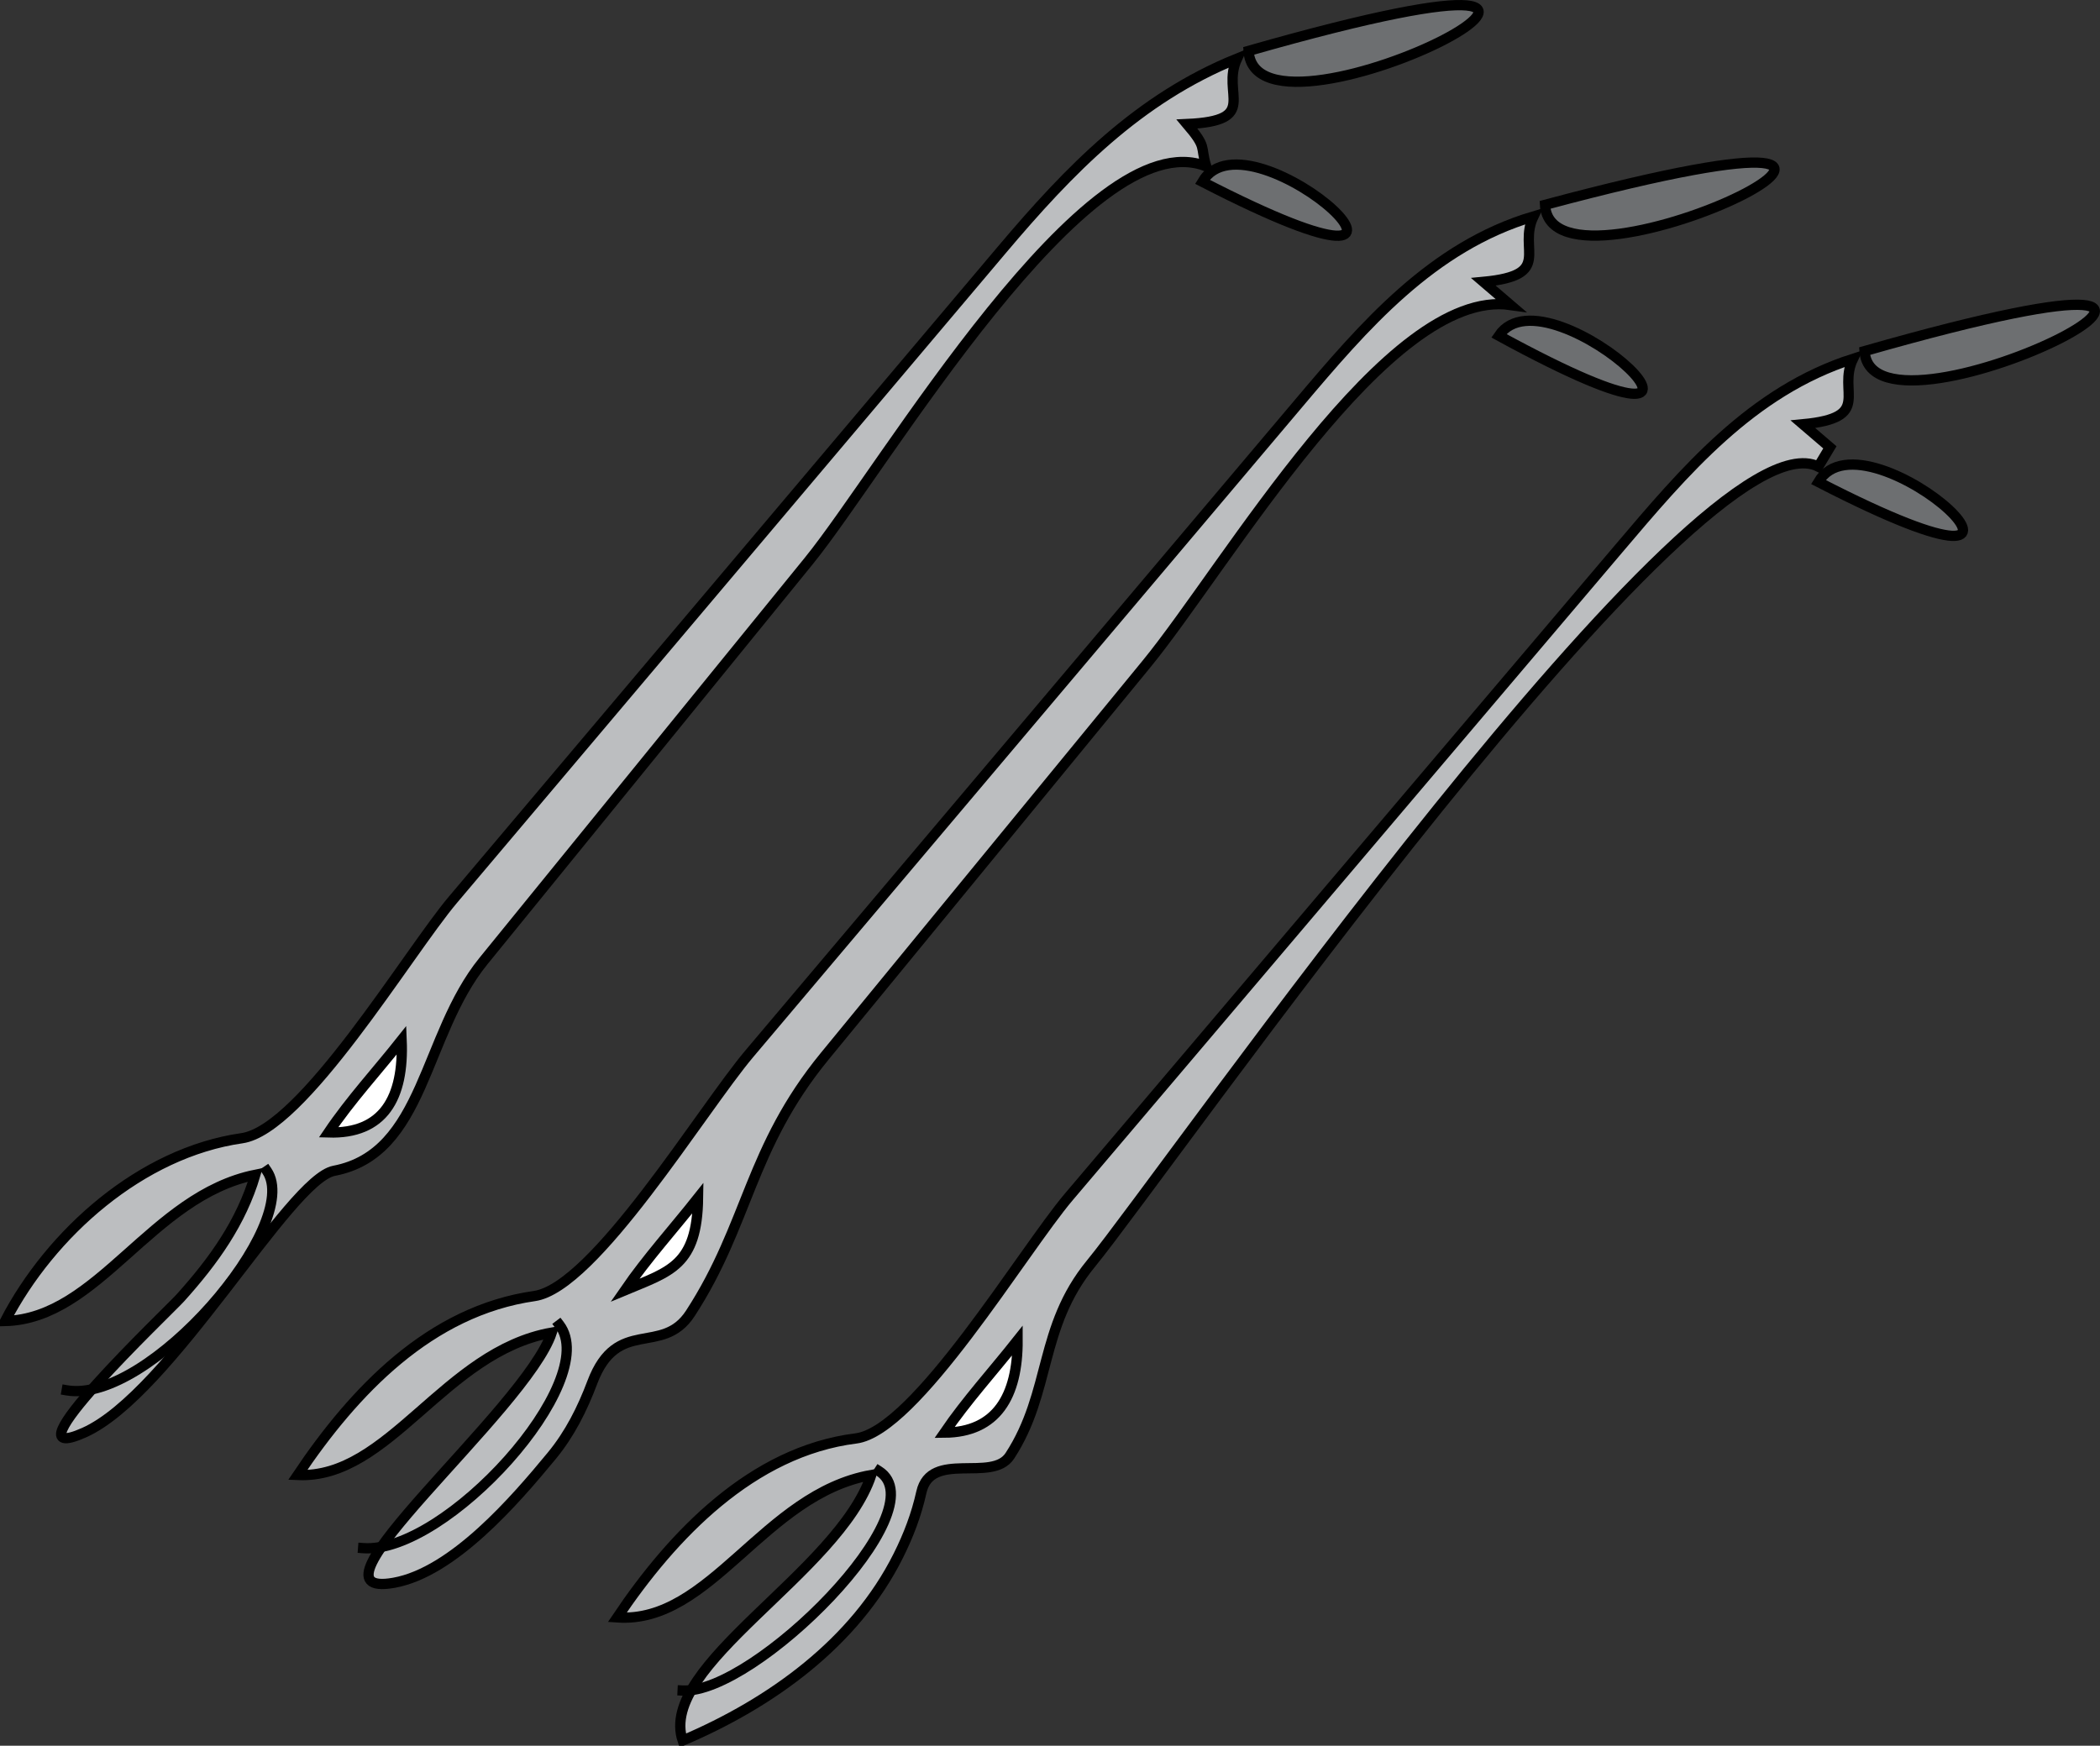 <svg xmlns="http://www.w3.org/2000/svg" xmlns:xlink="http://www.w3.org/1999/xlink" version="1.1" id="Layer_1" x="0px" y="0px" enable-background="new 0 0 822.05 841.89" xml:space="preserve" viewBox="206.52 253.31 409.12 340.17">
<rect x="206.52" y="253.31" width="409.12" height="340.17" fill="#333333" stroke="none"/>
<path fill-rule="evenodd" clip-rule="evenodd" fill="#6D6F71" stroke="#000000" stroke-width="2" stroke-linecap="square" stroke-miterlimit="10" d="  M449.767,263.23C451.162,286.02,549.89,234.624,449.767,263.23L449.767,263.23z"/>
<path fill-rule="evenodd" clip-rule="evenodd" fill="#BCBEC0" stroke="#000000" stroke-width="2" stroke-linecap="square" stroke-miterlimit="10" d="  M447.517,264.73c-19.245,7.798-32.684,21.707-45.81,37.25c-35.649,42.216-71.298,84.432-106.947,126.648  c-8.735,10.345-29.271,44.782-41.12,46.475c-19.594,2.799-37.235,18.469-46.125,35.625c18.269-0.47,28.359-24.359,48.75-28.5  c-2.759,9.292-8.104,16.754-14.625,24c-2.285,2.539-34.863,33.411-18.75,26.25c16.825-7.478,39.925-49.354,48.708-51.027  c17.691-3.37,17.316-26.369,29.112-40.879c21.12-25.979,42.24-51.957,63.359-77.936c14.684-18.062,54.268-86.136,77.447-76.906  c-1.235-4.071,0.265-3.526-3.75-8.25C452.089,276.833,444.328,271.617,447.517,264.73z"/>
<path fill-rule="evenodd" clip-rule="evenodd" fill="#6D6F71" stroke="#000000" stroke-width="2" stroke-linecap="square" stroke-miterlimit="10" d="  M440.767,288.73C450.045,273.104,499.224,318.844,440.767,288.73L440.767,288.73z"/>
<path fill-rule="evenodd" clip-rule="evenodd" fill="#FFFFFF" stroke="#000000" stroke-width="2" stroke-linecap="square" stroke-miterlimit="10" d="  M270.515,473.978c4.236-6.291,9.54-12.051,14.25-18C285.248,467.302,281.173,474.31,270.515,473.978z"/>
<path fill="none" stroke="#000000" stroke-width="2" stroke-linecap="square" stroke-miterlimit="10" d="M219.515,524.228  c15.997,2.757,46.06-32.435,39-42.75"/>
<path fill-rule="evenodd" clip-rule="evenodd" fill="#6D6F71" stroke="#000000" stroke-width="2" stroke-linecap="square" stroke-miterlimit="10" d="  M507.517,293.23C508.715,315.517,607.521,266.443,507.517,293.23L507.517,293.23z"/>
<path fill-rule="evenodd" clip-rule="evenodd" fill="#BCBEC0" stroke="#000000" stroke-width="2" stroke-linecap="square" stroke-miterlimit="10" d="  M505.267,295.48c-19.774,5.88-32.956,21.283-45.806,36.5c-35.65,42.216-71.3,84.432-106.95,126.648  c-9.239,10.941-30.206,45.559-41.871,47.225c-20.364,2.909-35.127,18.496-46.125,34.875c17.848,0.826,28.526-24.046,49.5-27.75  c-5.042,15.086-50.514,52.291-30.75,48.75c11.528-2.065,23.611-16.091,30.75-24.75c3.497-4.24,5.956-9.134,7.875-14.25  c4.862-12.965,13.61-5.02,19.125-13.5c11.352-17.454,11.44-32.133,26.194-50.122c20.888-25.468,41.776-50.936,62.665-76.404  c15.562-18.975,46.901-73.371,70.893-69.972c-1.75-1.5-3.5-3-5.25-4.5C509.211,306.94,502.159,301.953,505.267,295.48z"/>
<path fill-rule="evenodd" clip-rule="evenodd" fill="#6D6F71" stroke="#000000" stroke-width="2" stroke-linecap="square" stroke-miterlimit="10" d="  M498.517,318.73C508.27,304.18,556.408,350.307,498.517,318.73L498.517,318.73z"/>
<path fill-rule="evenodd" clip-rule="evenodd" fill="#FFFFFF" stroke="#000000" stroke-width="2" stroke-linecap="square" stroke-miterlimit="10" d="  M328.265,504.728c4.311-6.261,9.53-12.038,14.25-18C342.333,499.874,337.135,501.025,328.265,504.728z"/>
<path fill="none" stroke="#000000" stroke-width="2" stroke-linecap="square" stroke-miterlimit="10" d="M277.265,554.978  c16.038,1.211,46.603-32.551,38.25-43.5"/>
<path fill-rule="evenodd" clip-rule="evenodd" fill="#6D6F71" stroke="#000000" stroke-width="2" stroke-linecap="square" stroke-miterlimit="10" d="  M569.767,321.73C571.19,343.69,670.008,293.089,569.767,321.73L569.767,321.73z"/>
<path fill-rule="evenodd" clip-rule="evenodd" fill="#BCBEC0" stroke="#000000" stroke-width="2" stroke-linecap="square" stroke-miterlimit="10" d="  M567.517,323.23c-19.753,6.337-32.785,21.844-45.806,37.194c-35.65,42.028-71.3,84.057-106.95,126.086  c-8.952,10.554-29.882,45.641-41.496,47.093c-20.217,2.527-35.753,18.871-46.5,34.875c18.255,1.28,28.522-24.045,49.5-27.75  c-6.374,19.07-41.646,37.073-36.75,51.75c17.212-7.322,33.517-19.033,42-36c2.002-4.004,3.529-8.004,4.5-12.375  c1.841-8.283,13.785-1.796,17.25-7.125c8.097-12.451,5.613-25.028,15.773-37.416c14.997-18.285,118.401-166.933,141.729-155.332  c0.75-1.25,1.5-2.5,2.25-3.75c-1.75-1.5-3.5-3-5.25-4.5C571.461,334.69,564.409,329.703,567.517,323.23z"/>
<path fill-rule="evenodd" clip-rule="evenodd" fill="#6D6F71" stroke="#000000" stroke-width="2" stroke-linecap="square" stroke-miterlimit="10" d="  M560.767,347.23C570.115,331.486,619.222,377.343,560.767,347.23L560.767,347.23z"/>
<path fill-rule="evenodd" clip-rule="evenodd" fill="#FFFFFF" stroke="#000000" stroke-width="2" stroke-linecap="square" stroke-miterlimit="10" d="  M390.515,532.478c4.287-6.271,9.533-12.042,14.25-18C404.806,525.388,400.638,532.414,390.515,532.478z"/>
<path fill="none" stroke="#000000" stroke-width="2" stroke-linecap="square" stroke-miterlimit="10" d="M339.515,582.728  c14.025,0.695,49.963-35.246,38.25-42.75"/>
</svg>